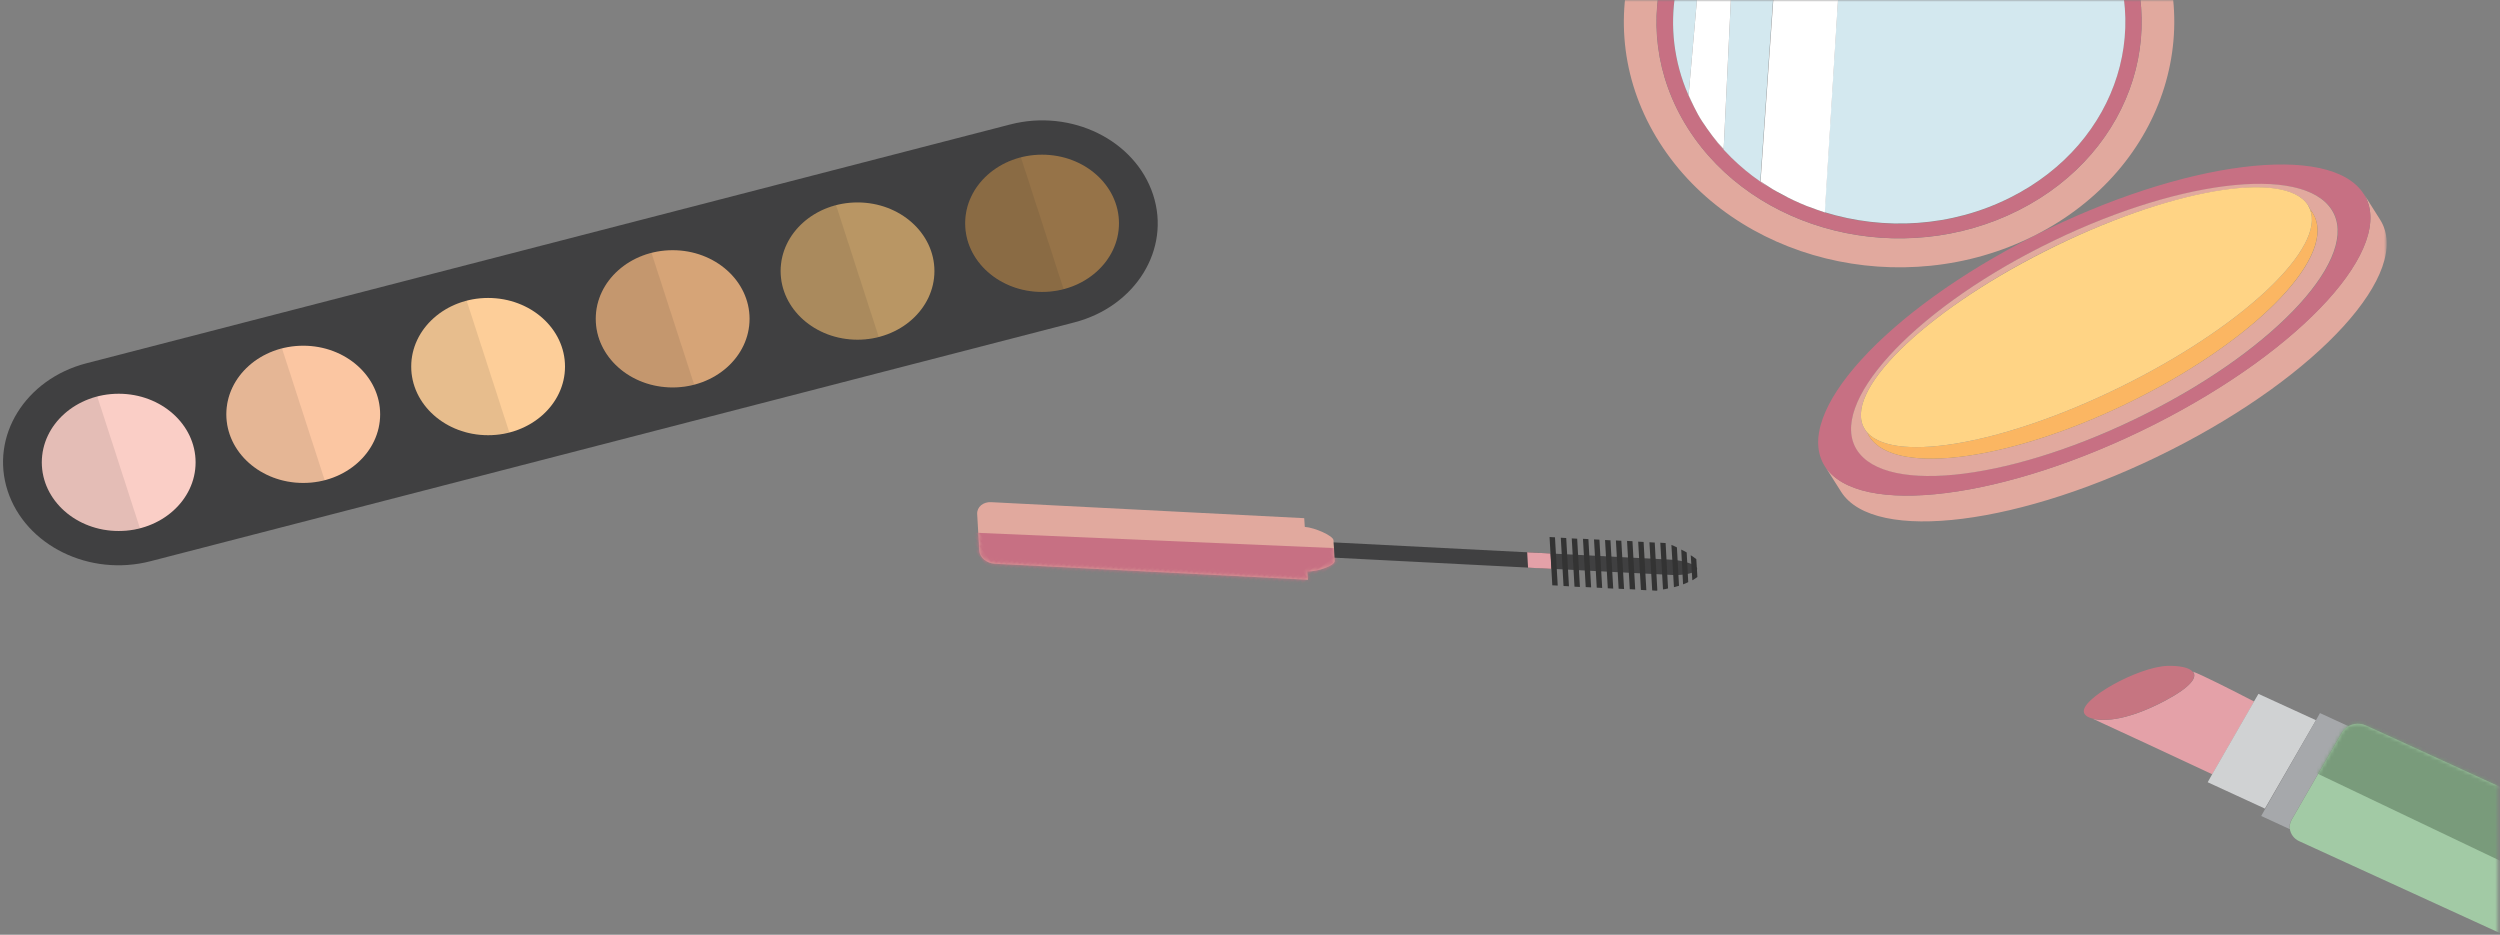 <?xml version="1.0" encoding="UTF-8" standalone="no"?>
<svg width="682px" height="255px" viewBox="0 0 682 255" version="1.1" xmlns="http://www.w3.org/2000/svg" xmlns:xlink="http://www.w3.org/1999/xlink" xmlns:sketch="http://www.bohemiancoding.com/sketch/ns">
    <rect x="0" y="0" width="682" height="255" fill="#808080" stroke="none"/>
    <!-- Generator: Sketch 3.5.1 (25234) - http://www.bohemiancoding.com/sketch -->
    <title>Décoration</title>
    <desc>Created with Sketch.</desc>
    <defs>
        <rect id="path-1" x="0" y="0" width="671.281" height="599"></rect>
        <path id="path-3" d="M79.966,62.97 L93.728,39.085 C94.902,36.988 93.979,34.368 91.63,33.245 L20.978,0.898 C19.467,0.225 17.705,0.299 16.362,1.048 C15.607,1.423 14.936,2.022 14.516,2.77 L0.755,26.655 C0.336,27.404 0.168,28.228 0.252,29.052 C0.42,30.474 1.343,31.822 2.853,32.496 L73.505,64.842 C75.771,65.965 78.708,65.141 79.966,62.97 L79.966,62.97 Z"></path>
        <path id="path-5" d="M79.966,62.97 L93.728,39.085 C94.902,36.988 93.979,34.368 91.63,33.245 L20.978,0.898 C19.467,0.225 17.705,0.299 16.362,1.048 C15.607,1.423 14.936,2.022 14.516,2.77 L0.755,26.655 C0.336,27.404 0.168,28.228 0.252,29.052 C0.42,30.474 1.343,31.822 2.853,32.496 L73.505,64.842 C75.771,65.965 78.708,65.141 79.966,62.97 L79.966,62.97 Z"></path>
        <rect id="path-7" x="-3.69482223e-13" y="0" width="671.281" height="599"></rect>
        <path id="path-9" d="M67.464,11.381 C69.226,9.135 70.568,4.343 69.561,3.669 L64.779,0.599 C63.772,-0.075 58.989,2.696 57.227,4.792 L55.213,3.519 L1.51,70.008 C0.084,71.73 0.252,73.977 1.846,75.025 L10.237,80.416 C11.831,81.464 14.265,80.865 15.691,79.068 L69.394,12.579 L67.464,11.381 L67.464,11.381 Z"></path>
    </defs>
    <g id="Accueil" stroke="none" stroke-width="1" fill="none" fill-rule="evenodd" sketch:type="MSPage">
        <g id="Desktop" sketch:type="MSArtboardGroup" transform="translate(-72, -1144)">
            <g id="Découvrez-plus" sketch:type="MSLayerGroup" transform="translate(51, 1040)">
                <g id="Décoration">
                    <g id="Group">
                        <g id="Objects_1_">
                            <g id="Group">
                                <g id="Clipped" transform="translate(31.188, 0)">
                                    <mask id="mask-2" sketch:name="SVGID_9_" fill="white">
                                        <use xlink:href="#path-1"></use>
                                    </mask>
                                    <g id="SVGID_9_"></g>
                                    <g id="Group" mask="url(#mask-2)">
                                        <g transform="translate(558, 285)">
                                            <g transform="translate(60, 19)">
                                                <g transform="translate(0.417, 0.741)" id="Clipped">
                                                    <g>
                                                        <mask id="mask-4" sketch:name="XMLID_400_" fill="white">
                                                            <use xlink:href="#path-3"></use>
                                                        </mask>
                                                        <g id="XMLID_400_"></g>
                                                        <path d="M6.293,13.328 L90.875,53.685 L100.944,29.052 L34.403,-2.471 L11.915,-7.487 L6.293,13.328 Z" id="Shape" fill="#000000" sketch:type="MSShapeGroup" mask="url(#mask-4)"></path>
                                                    </g>
                                                </g>
                                            </g>
                                            <g transform="translate(0.002, 0.274)">
                                                <g>
                                                    <path d="M30.04,1.947 C30.04,1.947 29.956,1.947 30.04,1.947 C31.298,3.369 29.788,5.99 22.32,9.958 C12.67,15.05 6.042,15.649 2.769,14.825 C7.971,17.221 26.767,25.907 35.326,29.95 L46.738,10.108 C40.696,6.963 32.221,2.696 30.04,1.947 L30.04,1.947 Z" id="Shape" fill="#E4A1A8" sketch:type="MSShapeGroup"></path>
                                                    <path d="M47.913,8.012 L46.738,10.033 L35.326,29.875 L34.067,32.121 L49.675,39.309 L63.604,15.2 L47.913,8.012 Z" id="Shape" fill="#D0D2D3" sketch:type="MSShapeGroup"></path>
                                                    <path d="M56.891,42.454 L70.652,18.569 C71.072,17.82 71.743,17.221 72.498,16.847 L64.695,13.253 L63.604,15.2 L49.759,39.384 L48.668,41.331 L56.471,44.925 C56.304,44.026 56.471,43.203 56.891,42.454 L56.891,42.454 Z" id="Shape" fill="#A6A8AB" sketch:type="MSShapeGroup"></path>
                                                    <g transform="translate(56.22, 15.724)">
                                                        <g id="XMLID_397_-link" fill="#A2CAA5" sketch:type="MSShapeGroup">
                                                            <path d="M79.966,62.97 L93.728,39.085 C94.902,36.988 93.979,34.368 91.63,33.245 L20.978,0.898 C19.467,0.225 17.705,0.299 16.362,1.048 C15.607,1.423 14.936,2.022 14.516,2.77 L0.755,26.655 C0.336,27.404 0.168,28.228 0.252,29.052 C0.42,30.474 1.343,31.822 2.853,32.496 L73.505,64.842 C75.771,65.965 78.708,65.141 79.966,62.97 L79.966,62.97 Z" id="XMLID_397_"></path>
                                                        </g>
                                                        <g id="Clipped">
                                                            <mask id="mask-6" sketch:name="XMLID_397_" fill="white">
                                                                <use xlink:href="#path-5"></use>
                                                            </mask>
                                                            <g id="XMLID_397_"></g>
                                                            <path d="M6.293,13.328 L90.875,53.685 L100.944,29.052 L34.403,-2.471 L11.915,-7.487 L6.293,13.328 Z" id="Shape" fill="#799B7B" sketch:type="MSShapeGroup" mask="url(#mask-6)"></path>
                                                        </g>
                                                    </g>
                                                    <path d="M22.236,9.958 C29.788,5.99 31.215,3.444 29.956,1.947 C28.949,0.749 26.096,0.299 23.075,0.374 C15.02,0.674 -0.923,9.509 0.336,13.178 C0.587,13.852 1.343,14.451 2.685,14.75 C6.042,15.649 12.587,15.05 22.236,9.958 L22.236,9.958 Z" id="Shape" fill="#C67581" sketch:type="MSShapeGroup"></path>
                                                </g>
                                            </g>
                                        </g>
                                    </g>
                                </g>
                                <g id="Clipped" transform="translate(0.843, 104)">
                                    <mask id="mask-8" sketch:name="SVGID_9_" fill="white">
                                        <use xlink:href="#path-7"></use>
                                    </mask>
                                    <g id="SVGID_9_"></g>
                                    <g id="Group" mask="url(#mask-8)">
                                        <g transform="translate(462.345, -61.398)">
                                            <g>
                                                <g transform="translate(53.702, 105.574)" id="Shape" sketch:type="MSShapeGroup">
                                                    <path d="M96.245,78.619 C136.857,58.103 162.45,29.95 153.388,15.724 L148.94,8.685 C158.003,22.912 132.41,51.065 91.798,71.581 C51.185,92.096 10.992,97.188 1.93,82.962 L6.377,90 C15.439,104.226 55.716,99.135 96.245,78.619 L96.245,78.619 Z" fill="#E1A99E"></path>
                                                    <path d="M91.798,71.655 C132.41,51.14 158.003,22.987 148.94,8.76 C139.878,-5.466 99.685,-0.374 59.073,20.141 C18.46,40.657 -7.132,68.81 1.93,83.036 C10.992,97.188 51.269,92.096 91.798,71.655 L91.798,71.655 Z M61.087,23.136 C96.832,5.091 132.326,0.599 140.298,13.103 C148.269,25.682 125.697,50.466 89.952,68.511 C54.206,86.555 18.712,91.048 10.74,78.544 C2.769,66.04 25.257,41.181 61.087,23.136 L61.087,23.136 Z" fill="#C77083"></path>
                                                    <path d="M10.657,78.544 C18.628,91.123 54.038,86.63 89.868,68.511 C125.613,50.466 148.185,25.607 140.214,13.103 C132.242,0.524 96.832,5.017 61.003,23.136 C25.257,41.181 2.769,66.04 10.657,78.544 L10.657,78.544 Z M133.753,11.83 C133.921,12.13 134.172,12.504 134.256,12.879 C134.508,13.178 134.844,13.552 135.011,13.927 C142.06,25.008 120.663,47.62 87.266,64.467 C53.87,81.314 21.145,86.031 14.097,74.95 C13.845,74.576 13.677,74.201 13.51,73.827 C13.258,73.527 13.006,73.228 12.838,72.928 C6.545,62.97 28.529,41.256 61.842,24.409 C95.238,7.562 127.459,1.947 133.753,11.83 L133.753,11.83 Z" fill="#E1A99E"></path>
                                                </g>
                                                <g transform="translate(65.45, 112.312)" id="Shape" sketch:type="MSShapeGroup">
                                                    <path d="M72.918,53.611 C40.612,69.933 9.482,75.699 1.762,67.088 C1.93,67.462 2.098,67.837 2.349,68.211 C9.398,79.293 42.123,74.576 75.519,57.729 C108.915,40.882 130.228,18.27 123.264,7.188 C123.012,6.814 122.76,6.514 122.509,6.14 C126.788,16.473 105.223,37.288 72.918,53.611 L72.918,53.611 Z" fill="#FBB662"></path>
                                                    <path d="M1.091,66.189 C1.259,66.489 1.51,66.788 1.762,67.088 C9.482,75.699 40.612,69.933 72.918,53.611 C105.223,37.288 126.788,16.473 122.509,6.14 C122.341,5.765 122.173,5.466 122.005,5.091 C115.712,-4.867 83.574,0.749 50.178,17.671 C16.782,34.517 -5.202,56.231 1.091,66.189 L1.091,66.189 Z" fill="#FFD485"></path>
                                                </g>
                                                <g id="Shape" sketch:type="MSShapeGroup">
                                                    <path d="M141.221,34.368 C120.831,2.171 75.016,-9.135 38.934,9.06 C2.853,27.329 -9.901,68.136 10.573,100.332 C31.047,132.529 76.778,143.835 112.859,125.64 C148.94,107.446 161.611,66.564 141.221,34.368 L141.221,34.368 Z M108.496,118.752 C76.694,134.85 36.333,124.817 18.292,96.439 C0.252,68.061 11.496,32.047 43.298,15.948 C75.1,-0.15 115.46,9.883 133.501,38.261 C151.458,66.639 140.298,102.728 108.496,118.752 L108.496,118.752 Z" fill="#E1A99E"></path>
                                                    <path d="M43.298,15.948 C11.496,32.047 0.336,68.061 18.292,96.439 C36.333,124.817 76.694,134.775 108.496,118.752 C140.298,102.728 151.458,66.639 133.417,38.261 C115.46,9.883 75.1,-0.075 43.298,15.948 L43.298,15.948 Z M106.314,115.308 C90.203,123.469 71.743,124.367 55.548,119.351 L55.548,119.351 L55.548,119.351 C54.122,118.901 52.696,118.377 51.353,117.853 C51.101,117.778 50.85,117.629 50.514,117.554 C49.255,117.03 48.08,116.505 46.906,115.981 C46.402,115.757 45.899,115.457 45.395,115.233 C44.388,114.709 43.382,114.259 42.459,113.66 C41.619,113.211 40.864,112.687 40.109,112.238 C34.319,108.569 29.201,104.001 25.005,98.535 C23.998,97.263 23.075,95.915 22.152,94.492 C21.313,93.219 20.642,91.872 19.971,90.599 C10.657,72.778 12.922,52.413 24.586,36.839 C24.67,36.689 24.837,36.539 24.921,36.389 C26.012,34.967 27.187,33.619 28.362,32.271 C28.781,31.822 29.201,31.373 29.62,30.923 C34.067,26.431 39.27,22.537 45.479,19.393 L45.479,19.393 L45.479,19.393 C47.074,18.569 48.752,17.82 50.43,17.146 C51.017,16.922 51.605,16.697 52.192,16.473 C53.283,16.098 54.374,15.724 55.465,15.349 C56.136,15.125 56.891,14.9 57.562,14.675 C59.073,14.226 60.583,13.852 62.093,13.552 C88.022,8.311 115.712,18.419 129.473,40.133 C146.423,66.714 135.934,100.332 106.314,115.308 L106.314,115.308 Z" fill="#C77083"></path>
                                                    <g transform="translate(13.426, 11.98)">
                                                        <path d="M48.752,1.647 L48.752,1.647 L42.123,107.296 C58.318,112.312 76.778,111.414 92.888,103.253 C122.509,88.353 132.998,54.734 116.132,28.228 C102.454,6.589 74.68,-3.594 48.752,1.647 L48.752,1.647 Z" fill="#D3E8EF"></path>
                                                        <path d="M30.963,8.086 C31.298,7.862 31.634,7.637 32.054,7.487 L32.054,7.487 C25.928,10.557 20.642,14.526 16.195,19.018 C16.782,18.419 17.453,17.745 18.125,17.146 L14.6,90.15 C13.593,89.026 12.587,87.828 11.58,86.63 C15.775,92.096 20.894,96.664 26.683,100.332 C26.012,99.883 25.257,99.509 24.586,98.985 L30.963,8.086 L30.963,8.086 Z" fill="#D3E8EF"></path>
                                                        <path d="M9.23,27.554 C9.817,26.655 10.489,25.757 11.16,24.858 C-0.42,40.432 -2.769,60.798 6.545,78.619 C6.042,77.57 5.538,76.522 5.035,75.399 L9.23,27.554 L9.23,27.554 Z" fill="#D3E8EF"></path>
                                                        <path d="M18.125,17.072 C17.453,17.671 16.866,18.344 16.195,18.943 C15.775,19.393 15.356,19.842 14.936,20.291 C13.677,21.639 12.503,22.987 11.496,24.409 C11.412,24.559 11.244,24.709 11.16,24.858 C10.489,25.757 9.901,26.655 9.23,27.554 L5.035,75.399 C5.538,76.447 6.042,77.496 6.545,78.619 C7.216,79.966 7.888,81.239 8.727,82.512 C9.65,83.935 10.573,85.208 11.58,86.555 C12.503,87.754 13.51,88.951 14.6,90.075 L18.125,17.072 L18.125,17.072 Z" fill="#FFFFFF"></path>
                                                        <path d="M48.752,1.647 C47.241,1.947 45.731,2.321 44.221,2.77 C43.465,2.995 42.794,3.22 42.123,3.444 C41.032,3.819 39.941,4.193 38.85,4.567 C38.263,4.792 37.676,5.017 37.088,5.241 C35.41,5.915 33.732,6.664 32.138,7.487 L32.138,7.487 C31.802,7.712 31.466,7.937 31.047,8.086 L24.67,98.91 C25.341,99.359 26.096,99.808 26.767,100.258 C27.523,100.782 28.278,101.231 29.117,101.68 C30.04,102.204 31.047,102.728 32.054,103.253 C32.557,103.477 33.061,103.777 33.564,104.001 C34.739,104.525 35.997,105.124 37.172,105.574 C37.424,105.649 37.676,105.798 38.011,105.873 C39.438,106.397 40.78,106.921 42.207,107.371 L42.207,107.371 L42.207,107.371 L48.752,1.647 L48.752,1.647 L48.752,1.647 Z" fill="#FFFFFF"></path>
                                                    </g>
                                                </g>
                                            </g>
                                        </g>
                                    </g>
                                </g>
                                <g id="Clipped" transform="translate(21.188, 136)" sketch:type="MSShapeGroup">
                                    <g id="Group" transform="translate(0.391, 0.463)">
                                        <g>
                                            <path d="M40.529,120.624 C23.83,124.966 6.377,116.356 1.51,101.456 C-3.356,86.555 6.293,70.981 22.991,66.639 L274.973,1.498 C291.671,-2.845 309.125,5.765 313.992,20.666 C318.858,35.566 309.209,51.14 292.511,55.482 L40.529,120.624 L40.529,120.624 Z" id="Shape" fill="#404041"></path>
                                            <g transform="translate(10.069, 74.875)">
                                                <ellipse id="Oval" fill="#FACEC6" cx="21.733" cy="18.794" rx="20.978" ry="18.719"></ellipse>
                                                <path d="M27.523,36.764 C16.362,39.609 4.783,33.918 1.51,23.96 C-1.762,14.002 4.699,3.669 15.859,0.749 L27.523,36.764 L27.523,36.764 Z" id="Shape" opacity="0.1" fill="#231F20"></path>
                                            </g>
                                            <g transform="translate(60.415, 61.398)">
                                                <ellipse id="Oval" fill="#FBC6A2" cx="21.733" cy="19.168" rx="20.978" ry="18.719"></ellipse>
                                                <path d="M27.606,37.213 C16.446,40.058 4.867,34.368 1.594,24.409 C-1.594,14.451 4.783,4.118 15.943,1.198 L27.606,37.213 L27.606,37.213 Z" id="Shape" opacity="0.1" fill="#231F20"></path>
                                            </g>
                                            <g transform="translate(110.761, 48.669)">
                                                <ellipse id="Oval" fill="#FDCE99" cx="21.817" cy="18.869" rx="20.978" ry="18.719"></ellipse>
                                                <path d="M27.606,36.839 C16.446,39.684 4.867,33.993 1.594,24.035 C-1.594,14.076 4.783,3.744 15.943,0.824 L27.606,36.839 L27.606,36.839 Z" id="Shape" opacity="0.1" fill="#231F20"></path>
                                            </g>
                                            <g transform="translate(161.946, 35.191)">
                                                <ellipse id="Oval" fill="#D6A477" cx="20.978" cy="19.318" rx="20.978" ry="18.719"></ellipse>
                                                <path d="M26.851,37.288 C15.691,40.133 4.112,34.443 0.839,24.484 C-2.349,14.526 4.028,4.193 15.188,1.273 L26.851,37.288 L26.851,37.288 Z" id="Shape" opacity="0.1" fill="#231F20"></path>
                                            </g>
                                            <g transform="translate(212.293, 22.462)">
                                                <ellipse id="Oval" fill="#B99664" cx="21.061" cy="19.018" rx="20.978" ry="18.719"></ellipse>
                                                <path d="M26.851,36.988 C15.691,39.834 4.112,34.143 0.839,24.185 C-2.349,14.226 4.028,3.893 15.188,0.973 L26.851,36.988 L26.851,36.988 Z" id="Shape" opacity="0.1" fill="#231F20"></path>
                                            </g>
                                            <g transform="translate(262.639, 9.734)">
                                                <ellipse id="Oval" fill="#967348" cx="21.061" cy="18.719" rx="20.978" ry="18.719"></ellipse>
                                                <path d="M26.935,36.689 C15.775,39.534 4.196,33.843 0.923,23.885 C-2.349,13.927 4.112,3.594 15.272,0.674 L26.935,36.689 L26.935,36.689 Z" id="Shape" opacity="0.1" fill="#231F20"></path>
                                            </g>
                                        </g>
                                    </g>
                                </g>
                                <g id="Clipped" transform="translate(383.997, 253.666) rotate(54) translate(-383.997, -253.666) translate(316.997, 173.666)">
                                    <g id="Group" transform="translate(-0, 0)">
                                        <g transform="translate(0.831, 0.307)">
                                            <g>
                                                <g transform="translate(0, 77.121)">
                                                    <g id="XMLID_367_-link" transform="translate(-0, 0)" fill="#E1A99E" sketch:type="MSShapeGroup">
                                                        <path d="M67.464,11.381 C69.226,9.135 70.568,4.343 69.561,3.669 L64.779,0.599 C63.772,-0.075 58.989,2.696 57.227,4.792 L55.213,3.519 L1.51,70.008 C0.084,71.73 0.252,73.977 1.846,75.025 L10.237,80.416 C11.831,81.464 14.265,80.865 15.691,79.068 L69.394,12.579 L67.464,11.381 L67.464,11.381 Z" id="XMLID_367_"></path>
                                                    </g>
                                                    <g id="Clipped" transform="translate(-0, 0)">
                                                        <mask id="mask-10" sketch:name="XMLID_367_" fill="white">
                                                            <use xlink:href="#path-9"></use>
                                                        </mask>
                                                        <g id="XMLID_367_"></g>
                                                        <path d="M74.093,-7.712 L2.517,82.437 L31.97,85.133 L83.658,2.92 L74.093,-7.712" id="Shape" fill="#C77083" sketch:type="MSShapeGroup" mask="url(#mask-10)"></path>
                                                    </g>
                                                </g>
                                                <g transform="translate(64.611, 0)" sketch:type="MSShapeGroup">
                                                    <path d="M4.196,80.266 L62.261,8.386 C64.107,6.065 65.702,2.621 64.779,2.022 C63.772,1.423 60.583,3.893 58.737,6.14 L0.671,78.02 L4.196,80.266 L4.196,80.266 Z" id="Shape" fill="#404041"></path>
                                                    <path d="M37.901,31.919 L41.44,34.195 L37.417,39.176 L33.878,36.899 L37.901,31.919 L37.901,31.919 Z" id="Rectangle-path" fill="#E4A1A8"></path>
                                                    <g transform="translate(33.564, 0)" fill="#333333">
                                                        <path d="M32.054,8.76 L23.243,3.07 C22.74,3.295 22.32,3.594 21.817,3.893 L31.55,10.108 C31.718,9.734 31.886,9.21 32.054,8.76 L32.054,8.76 Z" id="Shape"></path>
                                                        <path d="M32.725,6.14 L25.928,1.722 C25.425,1.947 24.921,2.171 24.418,2.471 L32.389,7.637 C32.557,7.188 32.641,6.664 32.725,6.14 L32.725,6.14 Z" id="Shape"></path>
                                                        <path d="M33.061,3.295 L28.949,0.674 C28.362,0.824 27.774,1.048 27.187,1.273 L32.977,4.942 C33.061,4.418 33.061,3.819 33.061,3.295 L33.061,3.295 Z" id="Shape"></path>
                                                        <path d="M30.879,11.606 L20.474,4.867 L19.551,5.99 L30.292,12.879 C30.543,12.504 30.711,12.055 30.879,11.606 L30.879,11.606 Z" id="Shape"></path>
                                                        <path id="Shape" d="M29.62,14.376 L29.62,14.376 C29.536,14.451 29.452,14.526 29.452,14.601 L29.62,14.376 L29.62,14.376 Z"></path>
                                                        <path d="M29.62,14.301 L18.628,7.188 L17.705,8.311 L28.781,15.424 L29.536,14.526 C29.536,14.526 29.536,14.376 29.62,14.301 L29.62,14.301 Z" id="Shape"></path>
                                                        <path d="M26.862,17.835 L15.767,10.699 L16.699,9.545 L27.795,16.681 L26.862,17.835 L26.862,17.835 Z" id="Rectangle-path"></path>
                                                        <path d="M24.912,20.176 L13.816,13.04 L14.749,11.886 L25.844,19.022 L24.912,20.176 L24.912,20.176 Z" id="Rectangle-path"></path>
                                                        <path d="M23.026,22.562 L11.931,15.426 L12.864,14.272 L23.959,21.408 L23.026,22.562 L23.026,22.562 Z" id="Rectangle-path"></path>
                                                        <path d="M21.19,24.887 L10.095,17.751 L11.028,16.597 L22.123,23.733 L21.19,24.887 L21.19,24.887 Z" id="Rectangle-path"></path>
                                                        <path d="M8.185,20.085 L9.117,18.931 L20.212,26.067 L19.28,27.221 L8.185,20.085 L8.185,20.085 Z" id="Rectangle-path"></path>
                                                        <path d="M7.219,21.275 L18.314,28.412 L17.381,29.566 L6.286,22.43 L7.219,21.275 L7.219,21.275 Z" id="Rectangle-path"></path>
                                                        <path d="M5.331,23.687 L16.426,30.823 L15.493,31.977 L4.398,24.841 L5.331,23.687 L5.331,23.687 Z" id="Rectangle-path"></path>
                                                        <path d="M3.425,25.996 L14.52,33.132 L13.588,34.286 L2.493,27.15 L3.425,25.996 L3.425,25.996 Z" id="Rectangle-path"></path>
                                                        <path d="M1.469,28.364 L12.564,35.5 L11.632,36.654 L0.536,29.518 L1.469,28.364 L1.469,28.364 Z" id="Rectangle-path"></path>
                                                    </g>
                                                </g>
                                            </g>
                                        </g>
                                    </g>
                                </g>
                            </g>
                        </g>
                    </g>
                </g>
            </g>
        </g>
    </g>
</svg>